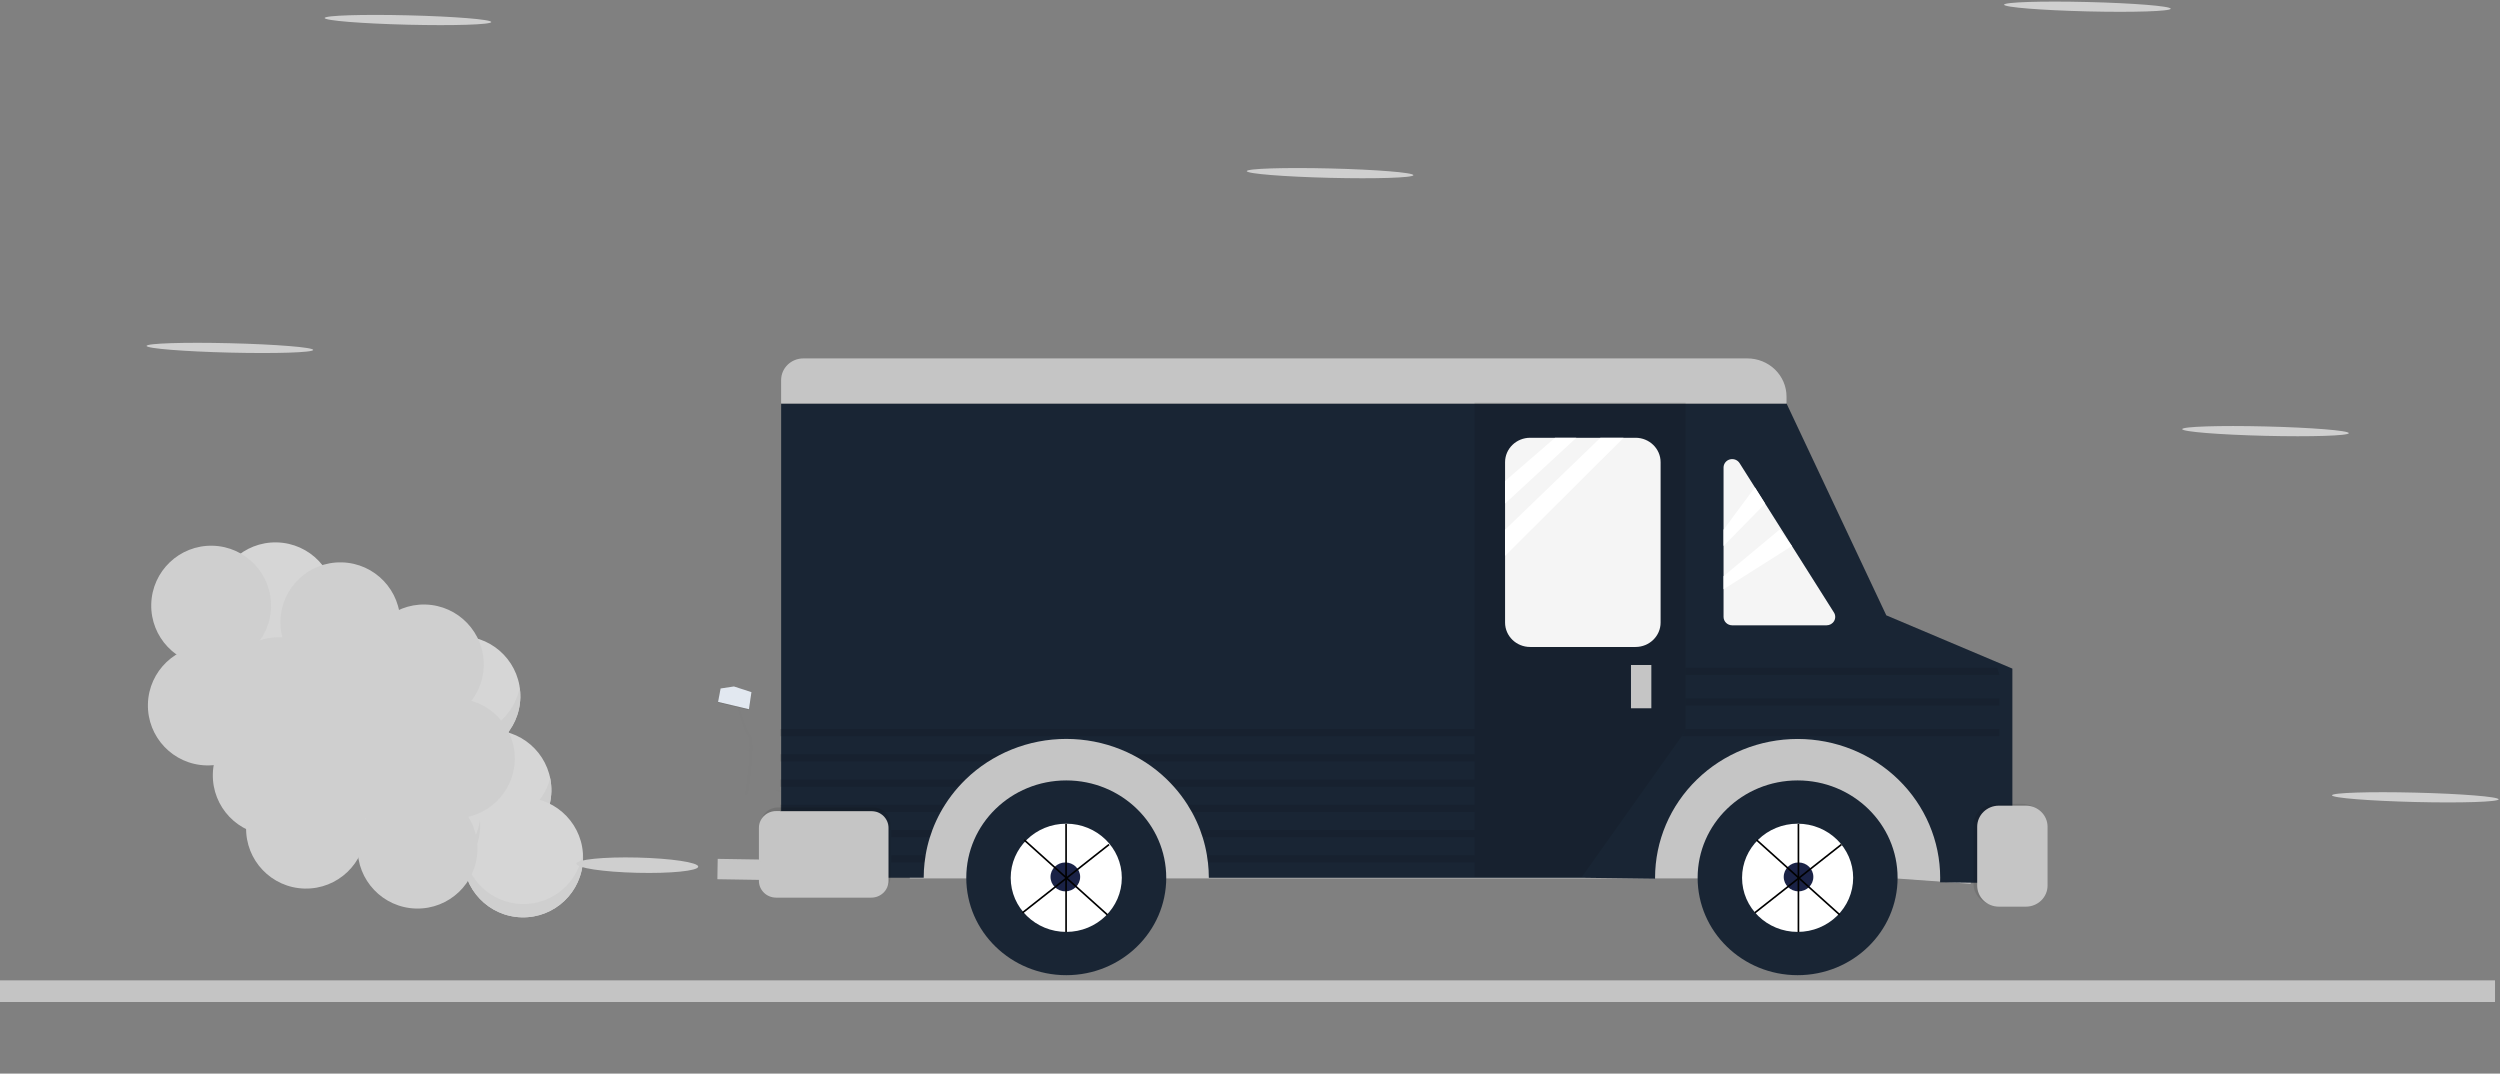 <svg width="1502" height="645" viewBox="0 0 1502 645" fill="none" xmlns="http://www.w3.org/2000/svg">
<rect x="0" y="0" width="1502" height="645" fill="#808080" stroke="none"/>
<g id="Group 3">
<g id="boost">
<g id="Group">
<path id="Vector" d="M259.283 473.8C258.803 493.677 274.526 510.18 294.402 510.661C314.279 511.142 330.781 495.418 331.262 475.542C331.743 455.666 316.02 439.163 296.144 438.682C276.267 438.201 259.764 453.924 259.283 473.8Z" fill="#D6D6D6"/>
</g>
<path id="Vector_2" d="M331.262 475.542C331.329 472.791 331.058 470.112 330.536 467.522C326.513 483.458 311.92 495.08 294.789 494.665C277.658 494.251 263.652 481.937 260.397 465.825C259.75 468.386 259.35 471.049 259.283 473.801C258.802 493.679 274.524 510.18 294.402 510.661C314.28 511.142 330.781 495.42 331.262 475.542Z" fill="#CFCFCF"/>
<path id="Vector_3" d="M278.31 514.273C277.829 534.149 293.552 550.652 313.429 551.133C333.305 551.614 349.808 535.891 350.289 516.014C350.77 496.138 335.047 479.635 315.17 479.154C295.294 478.673 278.791 494.396 278.31 514.273Z" fill="#D6D6D6"/>
<path id="Vector_4" d="M350.289 516.014C350.322 514.663 350.266 513.329 350.15 512.01C347.723 529.956 332.141 543.583 313.622 543.135C295.104 542.687 280.199 528.322 278.643 510.28C278.471 511.592 278.343 512.921 278.31 514.273C277.829 534.151 293.55 550.652 313.429 551.133C333.307 551.614 349.808 535.892 350.289 516.014Z" fill="#CFCFCF"/>
<path id="Vector_5" d="M240.644 417.333C240.163 437.209 255.886 453.712 275.762 454.193C295.639 454.674 312.142 438.951 312.623 419.075C313.104 399.198 297.38 382.695 277.504 382.214C257.628 381.733 241.125 397.457 240.644 417.333Z" fill="#D6D6D6"/>
<path id="Vector_6" d="M312.623 419.075C312.672 417.027 312.509 415.027 312.228 413.063C308.953 430.009 293.883 442.628 276.053 442.197C258.222 441.765 243.78 428.432 241.329 411.348C240.954 413.295 240.693 415.286 240.644 417.333C240.163 437.211 255.884 453.712 275.762 454.193C295.641 454.674 312.142 438.953 312.623 419.075Z" fill="#CFCFCF"/>
<path id="Vector_7" d="M216.489 488.992C216.008 508.868 231.732 525.371 251.608 525.852C271.485 526.333 287.987 510.61 288.468 490.734C288.949 470.857 273.226 454.354 253.35 453.873C233.473 453.392 216.97 469.116 216.489 488.992Z" fill="#D6D6D6"/>
<path id="Vector_8" d="M288.468 496.743C288.501 495.392 288.445 494.058 288.329 492.739C285.902 510.685 270.32 524.312 251.802 523.864C233.283 523.416 218.378 509.051 216.822 491.008C216.646 492.321 216.522 493.65 216.489 495.002C216.008 514.88 231.73 531.381 251.608 531.862C271.486 532.343 287.987 516.621 288.468 496.743Z" fill="#CFCFCF"/>
<path id="b1" d="M129.49 360.992C129.009 380.868 144.732 397.371 164.608 397.852C184.485 398.333 200.988 382.61 201.468 362.734C201.949 342.857 186.226 326.354 166.35 325.873C146.473 325.392 129.97 341.116 129.49 360.992Z" fill="#D6D6D6"/>
<g id="Group_2">
<path id="b3" d="M131.49 417.992C131.009 437.868 146.732 454.371 166.608 454.852C186.485 455.333 202.988 439.61 203.468 419.734C203.949 399.857 188.226 383.354 168.35 382.873C148.473 382.392 131.97 398.116 131.49 417.992Z" fill="#CFCFCF"/>
<path id="b6" d="M237.292 454.787C236.812 474.664 252.535 491.167 272.411 491.648C292.288 492.128 308.79 476.405 309.271 456.529C309.752 436.652 294.029 420.15 274.153 419.669C254.276 419.188 237.773 434.911 237.292 454.787Z" fill="#CFCFCF"/>
<path id="b4" d="M290.632 400.062C291.113 380.183 275.391 363.682 255.513 363.201C245.696 362.964 236.707 366.691 230.059 372.908C226.727 377.657 223.584 382.543 220.583 387.519C219.42 390.916 218.744 394.541 218.653 398.32C218.172 418.198 233.893 434.699 253.771 435.18C273.65 435.661 290.151 419.94 290.632 400.062Z" fill="#CFCFCF"/>
<path id="b5" d="M183.49 454.992C183.009 474.868 198.732 491.371 218.608 491.852C238.485 492.333 254.988 476.61 255.468 456.733C255.949 436.857 240.226 420.354 220.35 419.873C200.473 419.392 183.97 435.115 183.49 454.992Z" fill="#CFCFCF"/>
<path id="b5_2" d="M127.87 464.992C127.389 484.868 143.112 501.371 162.989 501.852C182.865 502.333 199.368 486.61 199.849 466.734C200.33 446.857 184.607 430.354 164.73 429.873C144.854 429.392 128.351 445.116 127.87 464.992Z" fill="#CFCFCF"/>
<path id="b5_3" d="M147.87 496.992C147.389 516.869 163.112 533.371 182.989 533.852C202.865 534.333 219.368 518.61 219.849 498.734C220.33 478.857 204.607 462.354 184.73 461.873C164.854 461.393 148.351 477.116 147.87 496.992Z" fill="#CFCFCF"/>
<path id="b5_4" d="M214.87 508.992C214.389 528.869 230.112 545.371 249.988 545.852C269.865 546.333 286.368 530.61 286.849 510.734C287.33 490.857 271.606 474.354 251.73 473.873C231.854 473.393 215.351 489.116 214.87 508.992Z" fill="#CFCFCF"/>
<path id="b5_5" d="M90.87 362.992C90.389 382.868 106.112 399.371 125.989 399.852C145.865 400.333 162.368 384.61 162.849 364.734C163.33 344.857 147.607 328.354 127.73 327.873C107.854 327.392 91.351 343.116 90.87 362.992Z" fill="#CFCFCF"/>
<path id="Vector_9" d="M257.468 411.734C257.949 391.855 242.228 375.354 222.35 374.873C202.472 374.392 185.97 390.114 185.489 409.992C185.398 413.771 185.898 417.42 186.895 420.869C189.66 425.99 192.563 431.021 195.657 435.926C201.997 442.457 210.791 446.615 220.608 446.852C240.486 447.333 256.987 431.612 257.468 411.734Z" fill="#CFCFCF"/>
<path id="b2" d="M168.49 372.992C168.009 392.868 183.732 409.371 203.608 409.852C223.485 410.333 239.988 394.61 240.469 374.734C240.949 354.857 225.226 338.354 205.35 337.873C185.473 337.392 168.97 353.116 168.49 372.992Z" fill="#CFCFCF"/>
<path id="Vector_10" d="M346.281 518.913C346.22 521.444 362.561 523.892 382.78 524.382C402.998 524.871 419.439 523.216 419.5 520.685C419.561 518.154 403.22 515.706 383.001 515.216C362.783 514.727 346.343 516.382 346.281 518.913Z" fill="#CFCFCF"/>
</g>
<path id="b5_6" d="M88.87 422.992C88.389 442.868 104.112 459.371 123.989 459.852C143.865 460.333 160.368 444.61 160.849 424.734C161.33 404.857 145.607 388.354 125.73 387.873C105.854 387.392 89.351 403.116 88.87 422.992Z" fill="#CFCFCF"/>
</g>
<g id="air">
<path id="Vector_11" d="M1311.07 257.818C1311.03 259.374 1333.41 261.178 1361.04 261.847C1388.68 262.515 1411.12 261.796 1411.16 260.24C1411.19 258.683 1388.82 256.88 1361.18 256.211C1333.54 255.542 1311.11 256.262 1311.07 257.818Z" fill="#CFCFCF"/>
<path id="Vector_12" d="M1401.07 477.818C1401.03 479.374 1423.41 481.178 1451.04 481.847C1478.68 482.515 1501.12 481.796 1501.16 480.24C1501.19 478.683 1478.82 476.88 1451.18 476.211C1423.54 475.542 1401.11 476.262 1401.07 477.818Z" fill="#CFCFCF"/>
<path id="Vector_13" d="M1204.07 2.818C1204.03 4.374 1226.41 6.178 1254.04 6.847C1281.68 7.515 1304.12 6.796 1304.16 5.24C1304.19 3.683 1281.82 1.88 1254.18 1.211C1226.54 0.542 1204.11 1.262 1204.07 2.818Z" fill="#CFCFCF"/>
<path id="Vector_14" d="M88.068 207.818C88.031 209.374 110.406 211.178 138.044 211.847C165.683 212.515 188.119 211.796 188.157 210.24C188.194 208.683 165.819 206.88 138.181 206.211C110.542 205.542 88.106 206.262 88.068 207.818Z" fill="#CFCFCF"/>
<path id="Vector_15" d="M195.068 10.818C195.031 12.374 217.406 14.178 245.044 14.847C272.683 15.515 295.119 14.796 295.157 13.24C295.194 11.683 272.819 9.88 245.181 9.211C217.542 8.542 195.106 9.262 195.068 10.818Z" fill="#CFCFCF"/>
<path id="Vector_16" d="M749.068 102.818C749.03 104.374 771.405 106.178 799.044 106.847C826.683 107.515 849.119 106.796 849.156 105.24C849.194 103.683 826.819 101.88 799.181 101.211C771.542 100.542 749.106 101.262 749.068 102.818Z" fill="#CFCFCF"/>
</g>
<rect id="road" y="589" width="1499" height="13" fill="#C4C4C4"/>
<g id="undraw_street_food_hm5i 1">
<path id="Vector_17" d="M1184 531L1138.94 527.755H546.594V443.241H1184V531Z" fill="#C5C5C5"/>
<path id="Vector_18" d="M1209.04 401.698V530.637L1165.6 530.087C1165.6 529.17 1165.66 528.254 1165.66 527.392C1165.66 505.267 1156.64 484.048 1140.58 468.403C1124.52 452.758 1102.73 443.969 1080.02 443.969C1057.3 443.969 1035.51 452.758 1019.45 468.403C1003.39 484.048 994.367 505.267 994.367 527.392C994.367 527.575 994.367 527.759 994.367 527.933L951.006 527.383H726.267C726.264 524.32 726.088 521.259 725.74 518.215C725.58 516.749 725.382 515.309 725.128 513.879C724.523 510.202 723.662 506.57 722.549 503.007C722.098 501.54 721.608 500.101 721.062 498.671C719.658 494.948 717.985 491.327 716.055 487.835C715.246 486.359 714.38 484.919 713.476 483.499C711.047 479.678 708.306 476.054 705.278 472.663C703.942 471.165 702.558 469.72 701.128 468.327C685.069 452.711 663.305 443.94 640.614 443.94C617.922 443.94 596.158 452.711 580.099 468.327C578.663 469.726 577.279 471.172 575.949 472.663C572.922 476.054 570.18 479.678 567.751 483.499C566.81 484.919 565.982 486.359 565.172 487.835C563.242 491.327 561.569 494.948 560.165 498.671C559.628 500.101 559.13 501.54 558.678 503.007C557.567 506.558 556.706 510.178 556.099 513.843C555.845 515.273 555.647 516.712 555.487 518.179C555.139 521.223 554.963 524.283 554.96 527.346H469.311V242.424H1073.36L1133.29 369.695L1207.76 401.157L1209.04 401.698Z" fill="#192534"/>
<path id="Vector_19" d="M482.648 215.335H1049.81C1056.05 215.335 1062.04 217.749 1066.45 222.047C1070.86 226.345 1073.34 232.175 1073.34 238.253V242.424H469.302V228.325C469.302 226.618 469.647 224.928 470.318 223.352C470.989 221.775 471.972 220.343 473.212 219.136C474.451 217.93 475.922 216.973 477.542 216.321C479.161 215.669 480.896 215.334 482.648 215.335V215.335Z" fill="#C5C5C5"/>
<path id="Vector_20" opacity="0.1" d="M524.578 485.121H467.42C461.702 485.121 457.066 489.636 457.066 495.205V527.044C457.066 532.613 461.702 537.128 467.42 537.128H524.578C530.296 537.128 534.932 532.613 534.932 527.044V495.205C534.932 489.636 530.296 485.121 524.578 485.121Z" fill="black"/>
<path id="Vector_21" opacity="0.1" d="M950.413 526.842H885.894V241.883H1012.7V439.073L950.413 526.842Z" fill="black"/>
<path id="Vector_22" d="M523.468 487.294H466.309C460.591 487.294 455.956 491.809 455.956 497.378V529.216C455.956 534.786 460.591 539.3 466.309 539.3H523.468C529.186 539.3 533.821 534.786 533.821 529.216V497.378C533.821 491.809 529.186 487.294 523.468 487.294Z" fill="#C5C5C5"/>
<path id="Vector_23" opacity="0.1" d="M1214.94 482.958H1198.7C1191.51 482.958 1185.68 488.634 1185.68 495.636V530.958C1185.68 537.96 1191.51 543.636 1198.7 543.636H1214.94C1222.12 543.636 1227.95 537.96 1227.95 530.958V495.636C1227.95 488.634 1222.12 482.958 1214.94 482.958Z" fill="black"/>
<path id="Vector_24" d="M1217.16 484.039H1200.92C1193.73 484.039 1187.9 489.716 1187.9 496.718V532.04C1187.9 539.042 1193.73 544.718 1200.92 544.718H1217.16C1224.35 544.718 1230.17 539.042 1230.17 532.04V496.718C1230.17 489.716 1224.35 484.039 1217.16 484.039Z" fill="#C5C5C5"/>
<path id="Vector_25" d="M982.63 263.014H919.306C910.989 263.014 904.247 269.581 904.247 277.682V374.031C904.247 382.132 910.989 388.699 919.306 388.699H982.63C990.947 388.699 997.689 382.132 997.689 374.031V277.682C997.689 269.581 990.947 263.014 982.63 263.014Z" fill="#F5F5F5"/>
<path id="Vector_26" d="M992.127 399.525H979.891V425.533H992.127V399.525Z" fill="#C5C5C5"/>
<path id="Vector_27" d="M1035.51 280.881V370.63C1035.51 371.972 1036.05 373.259 1037.03 374.208C1038 375.157 1039.32 375.69 1040.7 375.69H1097.41C1098.33 375.69 1099.24 375.449 1100.04 374.994C1100.83 374.538 1101.49 373.884 1101.94 373.099C1102.39 372.313 1102.62 371.425 1102.6 370.525C1102.58 369.626 1102.32 368.747 1101.83 367.981L1045.13 278.232C1044.53 277.294 1043.64 276.571 1042.59 276.171C1041.53 275.771 1040.38 275.717 1039.29 276.017C1038.2 276.316 1037.24 276.953 1036.56 277.831C1035.88 278.709 1035.51 279.78 1035.51 280.881V280.881Z" fill="#F5F5F5"/>
<path id="Vector_28" d="M934.281 263.014L904.247 289.013V302.562L947.071 263.014H934.281Z" fill="white"/>
<path id="Vector_29" d="M904.247 318.257V333.979L975.439 263.014H961.528L904.247 318.257Z" fill="white"/>
<path id="Vector_30" d="M1054.33 292.808L1035.51 318.257V328.02L1060.49 302.562L1054.33 292.808Z" fill="white"/>
<path id="Vector_31" d="M1069.06 318.257L1035.51 346.171V354.028L1076.58 328.02L1069.06 318.257Z" fill="white"/>
<path id="Vector_32" opacity="0.1" d="M885.894 437.992H468.747V442.328H885.894V437.992Z" fill="black"/>
<path id="Vector_33" opacity="0.1" d="M1201.25 442.328H1010.48L1012.7 439.074V437.992H1201.25" fill="black"/>
<path id="Vector_34" opacity="0.1" d="M1201.25 423.911H1012.7V419.575H1201.25" fill="black"/>
<path id="Vector_35" opacity="0.1" d="M1201.25 405.484H1012.7V401.157H1199.97" fill="black"/>
<path id="Vector_36" opacity="0.1" d="M601.446 453.164C598.826 454.48 596.278 455.927 593.813 457.5H468.747V453.164H601.446Z" fill="black"/>
<path id="Vector_37" opacity="0.1" d="M885.894 453.164V457.5H687.415C684.949 455.927 682.401 454.48 679.781 453.164H885.894Z" fill="black"/>
<path id="Vector_38" opacity="0.1" d="M580.1 468.336C578.663 469.735 577.279 471.181 575.949 472.672H468.747V468.336H580.1Z" fill="black"/>
<path id="Vector_39" opacity="0.1" d="M885.894 468.336V472.672H705.278C703.942 471.175 702.558 469.729 701.128 468.336H885.894Z" fill="black"/>
<path id="Vector_40" opacity="0.1" d="M567.751 483.499C566.81 484.919 565.982 486.359 565.172 487.835H468.747V483.499H567.751Z" fill="black"/>
<path id="Vector_41" opacity="0.1" d="M885.894 483.499V487.835H716.055C715.246 486.359 714.38 484.919 713.476 483.499H885.894Z" fill="black"/>
<path id="Vector_42" opacity="0.1" d="M560.165 498.671C559.628 500.101 559.13 501.54 558.678 503.007H535.487V498.671H560.165Z" fill="black"/>
<path id="Vector_43" opacity="0.1" d="M885.894 498.671V503.007H722.549C722.098 501.54 721.608 500.101 721.062 498.671H885.894Z" fill="black"/>
<path id="Vector_44" opacity="0.1" d="M556.09 513.843C555.835 515.273 555.638 516.712 555.478 518.179H535.487V513.843H556.09Z" fill="black"/>
<path id="Vector_45" opacity="0.1" d="M885.894 513.843V518.179H725.74C725.58 516.712 725.382 515.273 725.128 513.843H885.894Z" fill="black"/>
<g id="Group_3" opacity="0.1">
<path id="Vector_46" opacity="0.1" d="M484.098 389.331C484.709 393.695 481.519 395.941 476.305 395.703C481.086 395.446 483.683 392.769 482.309 388.002C482.291 388.011 482.987 388.552 484.098 389.331Z" fill="black"/>
<path id="Vector_47" opacity="0.1" d="M504.371 422.682L506.658 424.167C506.448 424.392 506.177 424.554 505.877 424.635L504.286 423.599L504.371 422.682Z" fill="black"/>
<path id="Vector_48" opacity="0.1" d="M439.701 410.48C439.701 410.48 447.231 437.827 450.732 441.732C454.017 445.399 449.838 473.396 449.292 476.999L447.73 477.384C447.73 477.384 452.746 445.647 449.236 441.741C445.725 437.836 439.701 410.48 439.701 410.48Z" fill="black"/>
<path id="Vector_49" opacity="0.1" d="M469.274 475.422C471.373 477.127 487.326 477.402 496.823 477.411C487.618 477.411 469.98 477.21 467.777 475.422C466.897 474.902 465.878 474.65 464.85 474.698C466.883 474.588 468.521 474.808 469.274 475.422Z" fill="black"/>
</g>
<path id="Vector_50" opacity="0.1" d="M449.97 426.588L431.419 422.196L432.934 414.138L440.944 412.919L451.476 416.329L449.97 426.588Z" fill="black"/>
<path id="Vector_51" d="M449.97 426.102L431.419 421.701L432.934 413.643L440.944 412.424L451.476 415.843L449.97 426.102Z" fill="#E2E8F0"/>
<g id="wheel1">
<path id="Vector_52" d="M640.609 585.889C673.783 585.889 700.676 559.695 700.676 527.383C700.676 495.071 673.783 468.877 640.609 468.877C607.435 468.877 580.542 495.071 580.542 527.383C580.542 559.695 607.435 585.889 640.609 585.889Z" fill="#192534"/>
<path id="Vector_53" d="M640.609 559.89C659.041 559.89 673.984 545.336 673.984 527.383C673.984 509.429 659.041 494.875 640.609 494.875C622.177 494.875 607.234 509.429 607.234 527.383C607.234 545.336 622.177 559.89 640.609 559.89Z" fill="white"/>
<path id="Vector_54" d="M640.054 535.514C644.971 535.514 648.957 531.631 648.957 526.842C648.957 522.052 644.971 518.17 640.054 518.17C635.136 518.17 631.15 522.052 631.15 526.842C631.15 531.631 635.136 535.514 640.054 535.514Z" fill="#1A2246"/>
<g id="Group 1">
<line id="Line 1" x1="640.5" y1="495" x2="640.5" y2="560" stroke="black"/>
<line id="Line 2" x1="615.334" y1="504.628" x2="665.334" y2="549.628" stroke="black"/>
<line id="Line 3" x1="666.31" y1="507.393" x2="614.31" y2="548.393" stroke="black"/>
</g>
</g>
<g id="wheel2">
<path id="Vector_55" d="M1080.01 585.889C1113.18 585.889 1140.07 559.695 1140.07 527.383C1140.07 495.071 1113.18 468.877 1080.01 468.877C1046.83 468.877 1019.94 495.071 1019.94 527.383C1019.94 559.695 1046.83 585.889 1080.01 585.889Z" fill="#192534"/>
<path id="Vector_56" d="M1080.01 559.89C1098.44 559.89 1113.38 545.336 1113.38 527.383C1113.38 509.429 1098.44 494.875 1080.01 494.875C1061.57 494.875 1046.63 509.429 1046.63 527.383C1046.63 545.336 1061.57 559.89 1080.01 559.89Z" fill="white"/>
<path id="Vector_57" d="M1080.56 535.514C1085.48 535.514 1089.46 531.631 1089.46 526.842C1089.46 522.052 1085.48 518.17 1080.56 518.17C1075.64 518.17 1071.66 522.052 1071.66 526.842C1071.66 531.631 1075.64 535.514 1080.56 535.514Z" fill="#1A2246"/>
<g id="Group 2">
<line id="Line 1_2" x1="1080.5" y1="495" x2="1080.5" y2="560" stroke="black"/>
<line id="Line 2_2" x1="1055.33" y1="504.628" x2="1105.33" y2="549.628" stroke="black"/>
<line id="Line 3_2" x1="1106.31" y1="507.393" x2="1054.31" y2="548.393" stroke="black"/>
</g>
</g>
<path id="Vector_58" d="M457.004 528.652L457.201 516.418L431.196 516L431 528.234L457.004 528.652Z" fill="#C5C5C5"/>
</g>
</g>
</svg>
